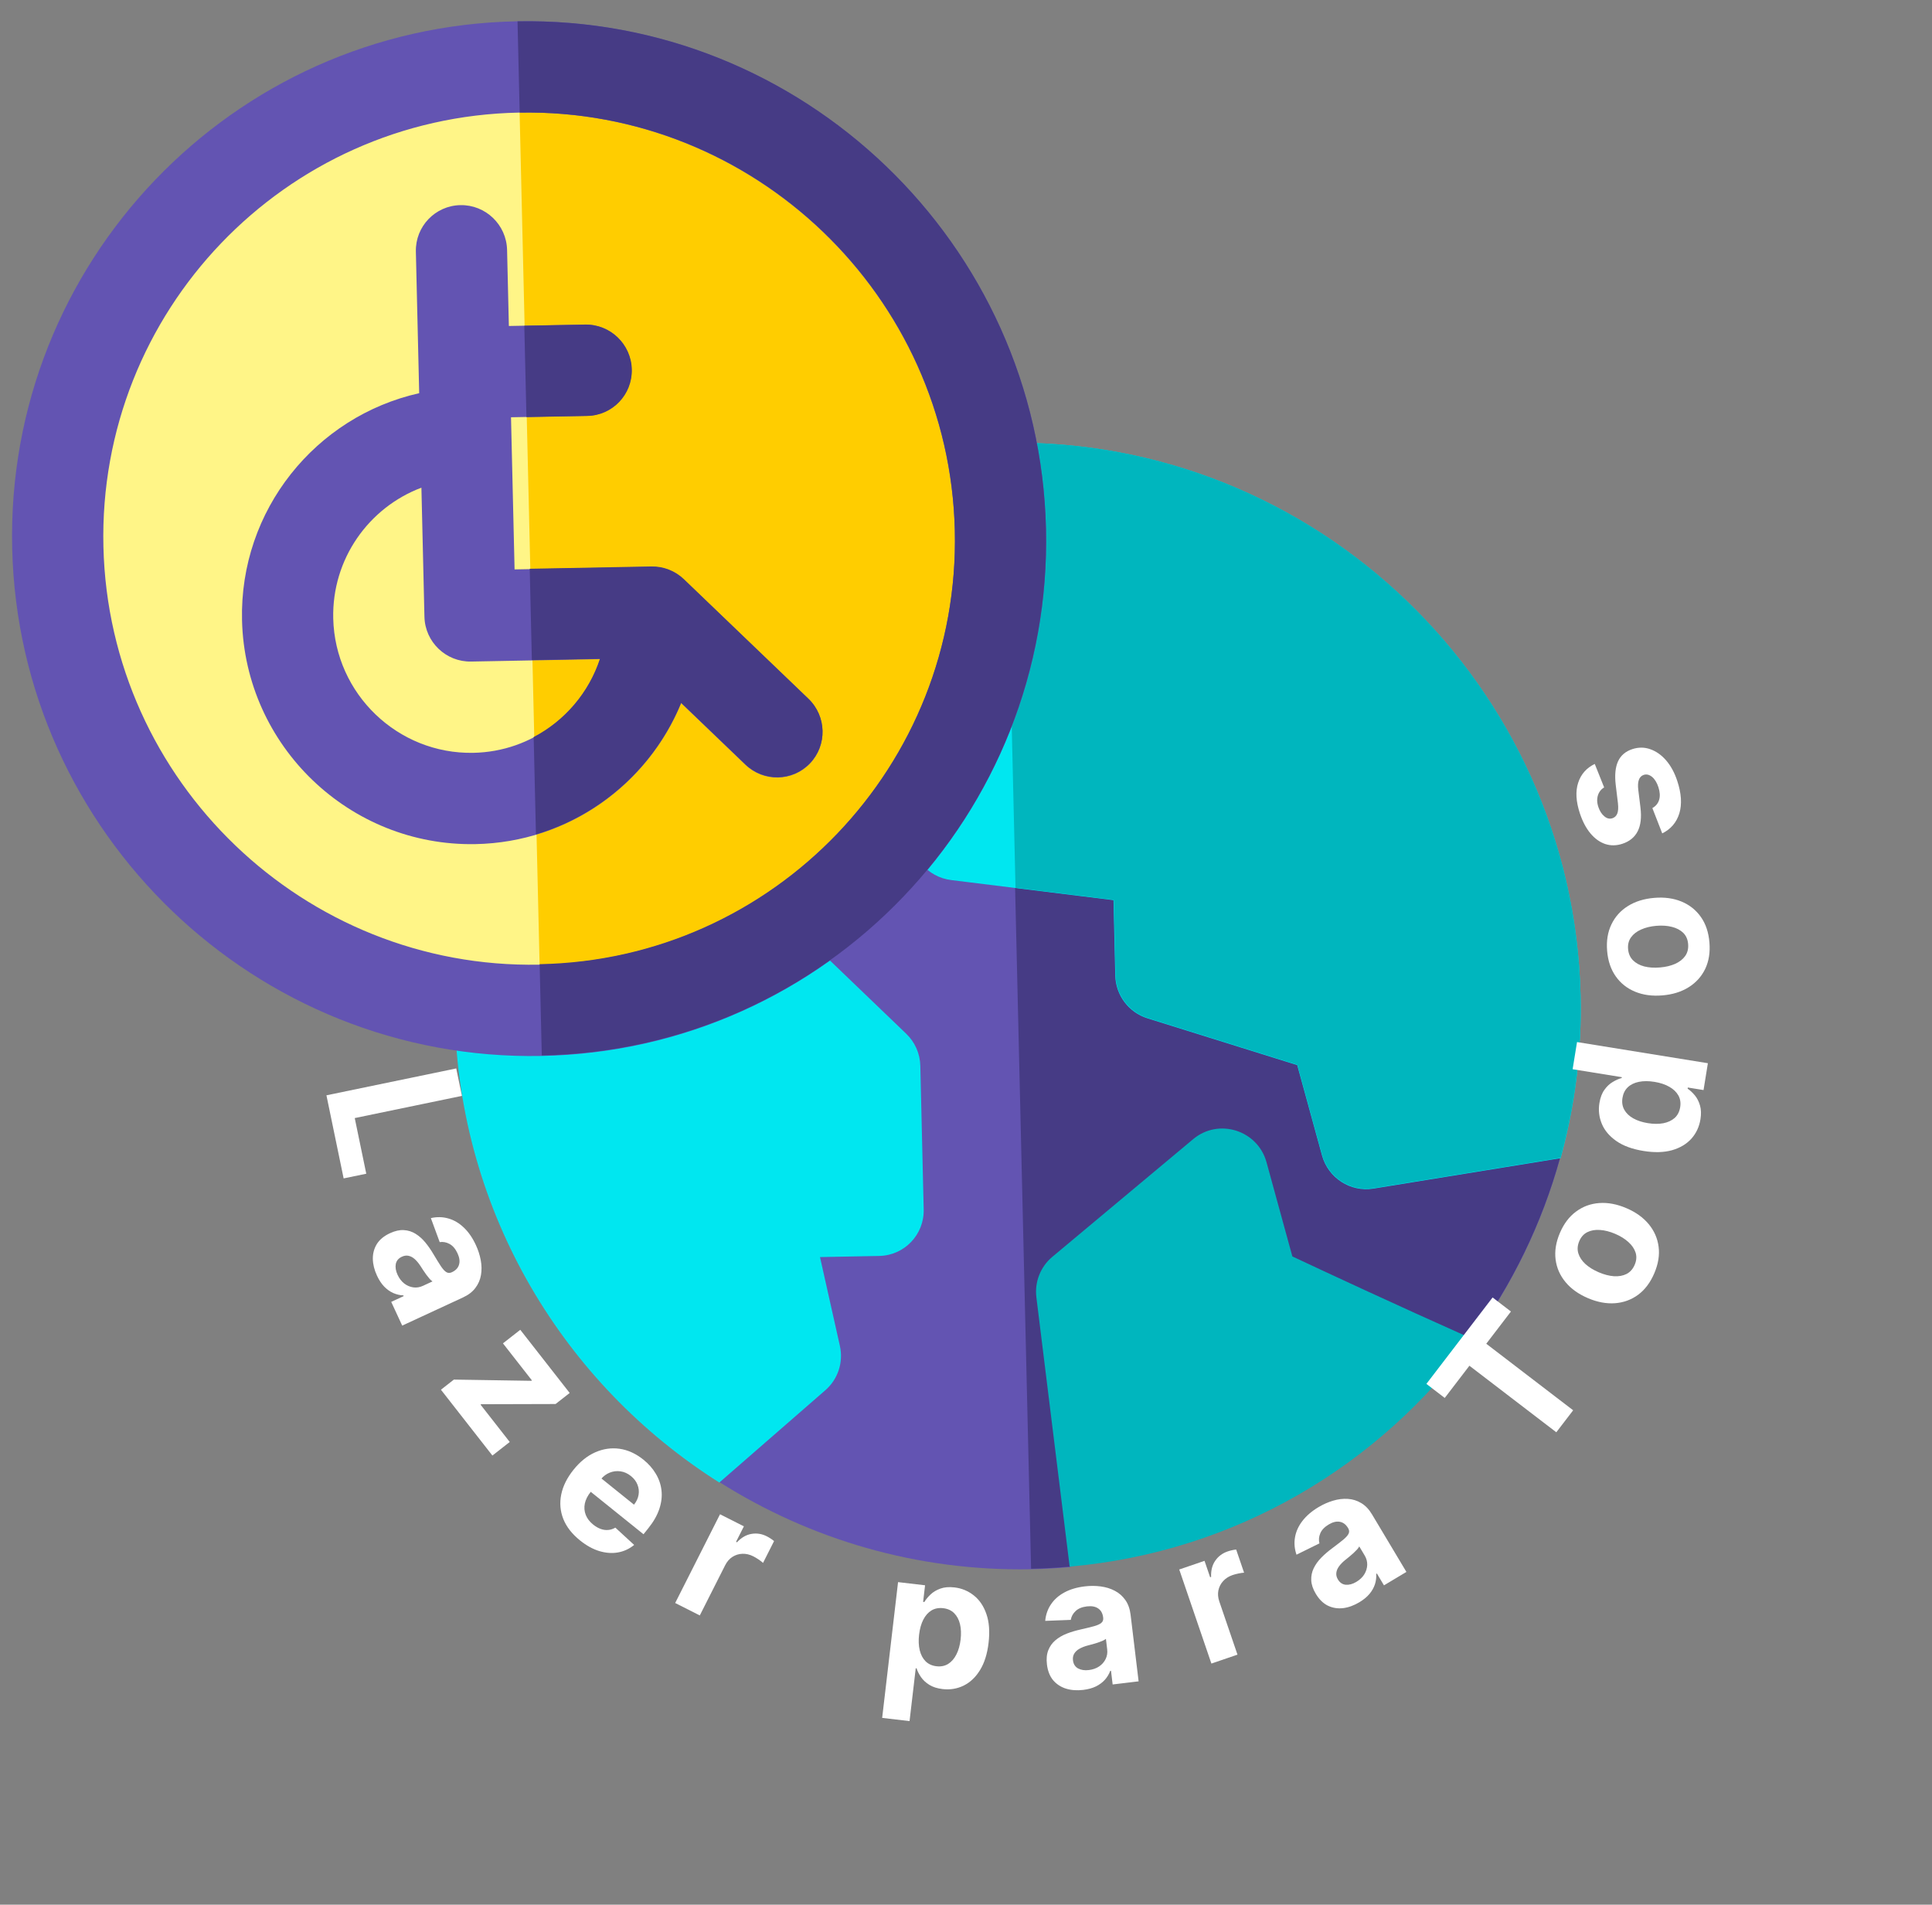 <svg width="212" height="209" viewBox="0 0 212 209" fill="none" xmlns="http://www.w3.org/2000/svg">
<rect x="0" y="0" width="212" height="209" fill="#808080" stroke="none"/>
<path d="M73.452 61.686C68.382 65.673 63.959 70.44 60.357 75.801L78.984 162.653C88.869 168.897 100.605 172.425 113.112 172.189C114.551 172.162 115.976 172.081 117.387 171.957L161.565 146.967C165.897 141.039 169.194 134.313 171.194 127.058L73.452 61.686Z" fill="#6354B2"/>
<path d="M111.14 86.844L113.142 172.133C114.579 172.106 116.003 172.026 117.414 171.902L161.569 146.92C165.9 140.994 169.195 134.269 171.194 127.017L111.14 86.844Z" fill="#463B85"/>
<path d="M110.251 48.592C96.356 48.854 83.629 53.718 73.483 61.699L101.117 94.795C101.936 95.776 103.096 96.409 104.362 96.566L122.186 98.771L122.38 107.051C122.431 109.207 123.854 111.095 125.914 111.738L142.345 116.872L145.065 126.782C145.745 129.261 148.186 130.833 150.717 130.421L171.245 127.086C172.808 121.417 173.584 115.427 173.438 109.244C172.639 75.157 144.292 47.949 110.251 48.592Z" fill="#00E7F0"/>
<path d="M110.288 48.591L111.433 97.411L122.216 98.746L122.41 107.021C122.461 109.176 123.883 111.064 125.941 111.707L142.363 116.838L145.081 126.742C145.761 129.22 148.201 130.792 150.73 130.381L171.246 127.047C172.808 121.38 173.583 115.394 173.438 109.213C172.639 75.144 144.309 47.949 110.288 48.591Z" fill="#00B6BE"/>
<path d="M92.162 147.681L89.979 137.936L96.475 137.813C99.236 137.761 101.423 135.477 101.358 132.712L100.988 116.943C100.957 115.615 100.4 114.352 99.441 113.431L60.318 75.863C53.474 86.051 49.598 98.385 49.908 111.596C50.413 133.142 61.93 151.934 78.931 162.677L90.574 152.539C91.954 151.337 92.563 149.473 92.162 147.681Z" fill="#00E7F0"/>
<path d="M138.978 127.537C138.011 124.012 133.726 122.657 130.932 124.992L115.472 137.911C114.173 138.996 113.514 140.669 113.723 142.354L117.374 171.901C135.553 170.302 151.397 160.803 161.552 146.91C152.954 143.075 145.341 139.524 141.812 137.866L138.978 127.537Z" fill="#00B6BE"/>
<path d="M6.337 60.084C6.659 73.811 12.417 86.872 22.343 96.395C32.27 105.918 45.552 111.123 59.268 110.864C72.984 110.605 86.01 104.904 95.481 95.014C104.951 85.125 110.091 71.858 109.769 58.131C109.447 44.405 103.689 31.343 93.763 21.82C83.837 12.297 70.554 7.093 56.839 7.352C43.123 7.611 30.096 13.312 20.626 23.201C11.155 33.09 6.015 46.358 6.337 60.084Z" fill="#FFF587"/>
<path d="M56.9 7.351L59.327 110.807C87.855 110.268 110.439 86.672 109.769 58.103C109.099 29.535 85.428 6.812 56.9 7.351Z" fill="#FFCD00"/>
<path d="M88.708 76.7L75.05 63.597C74.09 62.675 72.804 62.171 71.477 62.196L56.465 62.48L56.073 45.786L64.413 45.629C67.177 45.576 69.365 43.292 69.3 40.526C69.235 37.76 66.942 35.56 64.178 35.612L55.838 35.77L55.642 27.423C55.577 24.657 53.284 22.457 50.521 22.509C47.757 22.561 45.569 24.846 45.634 27.612L45.998 43.144C34.647 45.686 26.274 55.962 26.558 68.055C26.882 81.862 38.37 92.884 52.166 92.623C62.412 92.43 71.089 86.067 74.745 77.149L81.797 83.916C83.797 85.835 86.966 85.775 88.874 83.782C90.783 81.789 90.708 78.618 88.708 76.7ZM51.931 82.607C43.653 82.763 36.76 76.15 36.566 67.866C36.413 61.337 40.465 55.689 46.242 53.511L46.574 67.677C46.639 70.443 48.932 72.643 51.696 72.591L65.841 72.323C63.913 78.191 58.454 82.484 51.931 82.607Z" fill="#6354B2"/>
<path d="M75.047 63.557C74.087 62.636 72.801 62.132 71.474 62.157L58.127 62.409L58.362 72.427L65.837 72.286C64.617 75.998 61.982 79.079 58.56 80.874L58.811 91.556C66.064 89.393 71.91 84.021 74.742 77.113L81.796 83.88C83.797 85.8 86.966 85.74 88.874 83.747C90.783 81.754 90.709 78.582 88.708 76.663L75.047 63.557Z" fill="#463B85"/>
<path d="M69.331 40.536C69.266 37.77 66.972 35.569 64.207 35.621L57.532 35.747L57.768 45.767L64.443 45.641C67.207 45.589 69.396 43.303 69.331 40.536Z" fill="#463B85"/>
<path d="M59.397 115.867C28.121 116.461 2.076 91.479 1.338 60.179C0.6 28.879 25.445 2.931 56.72 2.338C87.996 1.745 114.041 26.726 114.779 58.026C115.517 89.326 90.673 115.274 59.397 115.867ZM56.956 12.355C31.2 12.844 10.74 34.212 11.348 59.989C11.956 85.765 33.404 106.339 59.161 105.85C84.917 105.361 105.377 83.993 104.77 58.216C104.162 32.44 82.713 11.867 56.956 12.355Z" fill="#6354B2"/>
<path d="M59.216 105.798C84.942 105.312 105.381 83.957 104.776 58.195C104.172 32.432 82.75 11.868 57.024 12.354L56.789 2.342C88.028 1.752 114.04 26.723 114.774 58.006C115.508 89.289 90.69 115.22 59.451 115.81L59.216 105.798Z" fill="#463B85"/>
<path d="M35.82 120.186L50.063 117.237L50.687 120.248L38.926 122.684L40.191 128.79L37.708 129.304L35.82 120.186Z" fill="white"/>
<path d="M41.365 139.97C41.072 139.338 40.921 138.725 40.911 138.129C40.906 137.532 41.053 136.988 41.354 136.5C41.661 136.013 42.141 135.618 42.794 135.316C43.343 135.061 43.852 134.948 44.319 134.977C44.787 135.005 45.215 135.141 45.604 135.383C45.993 135.626 46.348 135.941 46.669 136.33C46.992 136.723 47.29 137.154 47.565 137.621C47.892 138.169 48.162 138.607 48.377 138.936C48.596 139.262 48.796 139.48 48.977 139.589C49.158 139.698 49.354 139.704 49.565 139.607L49.603 139.589C50.011 139.4 50.267 139.124 50.371 138.763C50.477 138.406 50.422 137.993 50.205 137.525C49.976 137.031 49.684 136.689 49.33 136.498C48.98 136.306 48.619 136.238 48.249 136.295L47.279 133.66C47.94 133.51 48.577 133.523 49.191 133.698C49.808 133.871 50.373 134.201 50.886 134.689C51.406 135.179 51.849 135.819 52.215 136.609C52.47 137.159 52.649 137.715 52.753 138.278C52.859 138.844 52.867 139.386 52.778 139.902C52.691 140.423 52.487 140.896 52.167 141.32C51.852 141.743 51.4 142.091 50.811 142.364L44.135 145.457L42.929 142.854L44.301 142.218L44.265 142.141C43.882 142.125 43.511 142.039 43.151 141.882C42.796 141.723 42.465 141.488 42.159 141.176C41.857 140.862 41.592 140.46 41.365 139.97ZM43.624 139.878C43.811 140.282 44.056 140.602 44.358 140.837C44.665 141.071 44.996 141.212 45.353 141.261C45.709 141.31 46.062 141.253 46.41 141.092L47.46 140.605C47.364 140.545 47.258 140.451 47.141 140.323C47.031 140.196 46.913 140.05 46.789 139.883C46.669 139.714 46.551 139.545 46.435 139.374C46.324 139.201 46.223 139.044 46.132 138.904C45.935 138.604 45.729 138.357 45.515 138.164C45.3 137.972 45.074 137.849 44.836 137.798C44.602 137.744 44.357 137.777 44.099 137.897C43.725 138.07 43.502 138.338 43.43 138.7C43.364 139.064 43.429 139.457 43.624 139.878Z" fill="white"/>
<path d="M48.384 152.491L49.805 151.38L58.303 151.514L58.365 151.465L55.189 147.404L57.091 145.916L62.512 152.848L60.962 154.06L52.793 154.083L52.732 154.131L55.934 158.226L54.032 159.714L48.384 152.491Z" fill="white"/>
<path d="M63.643 169.025C62.769 168.321 62.159 167.539 61.813 166.677C61.473 165.815 61.397 164.921 61.583 163.994C61.771 163.065 62.226 162.152 62.947 161.255C63.651 160.381 64.438 159.75 65.308 159.362C66.179 158.975 67.071 158.845 67.984 158.971C68.9 159.101 69.775 159.501 70.609 160.172C71.17 160.623 71.619 161.133 71.957 161.703C72.302 162.271 72.511 162.88 72.585 163.529C72.662 164.181 72.584 164.859 72.351 165.565C72.12 166.267 71.714 166.979 71.133 167.702L70.612 168.35L63.434 162.576L64.609 161.115L69.568 165.104C69.841 164.764 70.009 164.404 70.072 164.024C70.135 163.643 70.095 163.273 69.952 162.915C69.815 162.556 69.576 162.239 69.232 161.963C68.874 161.675 68.49 161.503 68.08 161.446C67.677 161.389 67.286 161.436 66.909 161.588C66.534 161.737 66.21 161.977 65.936 162.31L64.819 163.699C64.481 164.12 64.266 164.545 64.174 164.976C64.087 165.41 64.12 165.826 64.274 166.223C64.428 166.621 64.703 166.978 65.098 167.296C65.36 167.507 65.629 167.663 65.906 167.764C66.183 167.865 66.459 167.904 66.732 167.881C67.006 167.858 67.269 167.773 67.523 167.624L69.587 169.522C69.055 169.957 68.46 170.232 67.803 170.347C67.152 170.461 66.469 170.41 65.755 170.195C65.048 169.979 64.344 169.588 63.643 169.025Z" fill="white"/>
<path d="M74.088 175.894L79.009 166.158L81.627 167.481L80.768 169.18L80.87 169.231C81.353 168.716 81.881 168.41 82.455 168.313C83.032 168.212 83.593 168.299 84.138 168.575C84.273 168.643 84.414 168.725 84.562 168.821C84.71 168.917 84.836 169.01 84.939 169.099L83.728 171.495C83.621 171.393 83.462 171.27 83.253 171.128C83.044 170.985 82.847 170.867 82.661 170.773C82.264 170.572 81.865 170.479 81.465 170.494C81.071 170.507 80.706 170.62 80.371 170.833C80.039 171.047 79.773 171.353 79.573 171.75L76.789 177.259L74.088 175.894Z" fill="white"/>
<path d="M96.801 188.501L98.545 173.603L101.508 173.95L101.295 175.769L101.429 175.785C101.595 175.509 101.82 175.235 102.105 174.963C102.394 174.687 102.753 174.472 103.181 174.317C103.615 174.158 104.135 174.114 104.741 174.185C105.531 174.278 106.236 174.57 106.855 175.062C107.475 175.549 107.937 176.23 108.239 177.105C108.543 177.975 108.622 179.03 108.476 180.272C108.335 181.48 108.02 182.478 107.532 183.265C107.05 184.047 106.45 184.613 105.732 184.963C105.019 185.309 104.251 185.433 103.428 185.337C102.845 185.269 102.36 185.114 101.974 184.873C101.592 184.633 101.289 184.352 101.064 184.03C100.84 183.704 100.678 183.382 100.577 183.065L100.485 183.054L99.806 188.853L96.801 188.501ZM100.853 179.365C100.777 180.009 100.801 180.581 100.923 181.082C101.046 181.582 101.261 181.987 101.568 182.294C101.876 182.597 102.272 182.777 102.756 182.834C103.245 182.891 103.675 182.806 104.045 182.577C104.415 182.344 104.715 181.998 104.946 181.539C105.181 181.075 105.336 180.528 105.409 179.898C105.483 179.273 105.46 178.712 105.342 178.217C105.223 177.722 105.011 177.32 104.703 177.012C104.396 176.705 103.996 176.522 103.502 176.464C103.013 176.407 102.584 176.488 102.215 176.707C101.851 176.926 101.552 177.263 101.317 177.717C101.083 178.171 100.928 178.72 100.853 179.365Z" fill="white"/>
<path d="M118.866 185.429C118.175 185.512 117.545 185.467 116.976 185.292C116.406 185.113 115.934 184.805 115.562 184.368C115.194 183.926 114.967 183.347 114.881 182.633C114.809 182.031 114.858 181.512 115.03 181.077C115.201 180.641 115.463 180.276 115.813 179.981C116.164 179.686 116.574 179.446 117.043 179.26C117.517 179.075 118.018 178.924 118.548 178.807C119.17 178.666 119.67 178.543 120.049 178.44C120.427 178.333 120.696 178.21 120.856 178.071C121.015 177.933 121.081 177.749 121.054 177.518L121.049 177.476C120.995 177.029 120.812 176.701 120.501 176.49C120.194 176.279 119.784 176.205 119.272 176.266C118.731 176.332 118.316 176.503 118.025 176.781C117.733 177.055 117.558 177.377 117.497 177.746L114.692 177.855C114.754 177.18 114.962 176.578 115.318 176.049C115.674 175.515 116.162 175.079 116.785 174.742C117.411 174.399 118.157 174.176 119.022 174.072C119.623 173.999 120.208 174 120.775 174.075C121.346 174.149 121.864 174.309 122.327 174.553C122.796 174.797 123.182 175.137 123.488 175.572C123.792 176.003 123.983 176.54 124.061 177.184L124.941 184.49L122.092 184.833L121.911 183.331L121.827 183.341C121.694 183.701 121.497 184.027 121.237 184.321C120.976 184.61 120.65 184.852 120.258 185.047C119.866 185.237 119.402 185.364 118.866 185.429ZM119.477 183.252C119.919 183.199 120.298 183.065 120.616 182.85C120.933 182.631 121.17 182.359 121.326 182.035C121.483 181.711 121.538 181.359 121.492 180.978L121.353 179.828C121.267 179.901 121.144 179.973 120.986 180.044C120.832 180.111 120.656 180.177 120.459 180.244C120.262 180.306 120.064 180.365 119.866 180.423C119.667 180.475 119.487 180.523 119.325 180.566C118.979 180.661 118.681 180.78 118.431 180.925C118.181 181.069 117.995 181.247 117.873 181.457C117.75 181.662 117.705 181.906 117.739 182.188C117.788 182.597 117.974 182.892 118.296 183.073C118.623 183.248 119.016 183.308 119.477 183.252Z" fill="white"/>
<path d="M132.927 182.539L129.399 172.217L132.174 171.268L132.79 173.069L132.897 173.032C132.867 172.327 133.017 171.736 133.349 171.257C133.679 170.774 134.133 170.433 134.711 170.236C134.854 170.187 135.012 170.143 135.184 170.104C135.356 170.065 135.51 170.04 135.646 170.029L136.514 172.569C136.366 172.575 136.168 172.602 135.92 172.652C135.672 172.702 135.449 172.761 135.252 172.828C134.831 172.972 134.486 173.192 134.217 173.489C133.951 173.781 133.777 174.12 133.695 174.509C133.617 174.896 133.65 175.3 133.794 175.721L135.79 181.561L132.927 182.539Z" fill="white"/>
<path d="M149.159 175.814C148.562 176.171 147.967 176.385 147.376 176.458C146.782 176.526 146.227 176.436 145.709 176.188C145.193 175.934 144.75 175.498 144.381 174.88C144.07 174.36 143.904 173.866 143.884 173.398C143.864 172.931 143.954 172.491 144.154 172.078C144.355 171.666 144.631 171.28 144.984 170.92C145.341 170.558 145.738 170.216 146.175 169.894C146.685 169.512 147.093 169.196 147.397 168.948C147.698 168.696 147.894 168.475 147.984 168.283C148.073 168.092 148.058 167.896 147.939 167.697L147.918 167.661C147.687 167.274 147.386 167.049 147.016 166.983C146.65 166.915 146.245 167.014 145.802 167.278C145.335 167.558 145.025 167.884 144.873 168.256C144.718 168.625 144.688 168.99 144.783 169.352L142.265 170.593C142.047 169.951 141.992 169.316 142.102 168.688C142.21 168.055 142.479 167.459 142.91 166.897C143.343 166.33 143.933 165.822 144.681 165.375C145.201 165.064 145.736 164.828 146.284 164.665C146.837 164.5 147.374 164.436 147.897 164.47C148.424 164.503 148.915 164.656 149.371 164.93C149.825 165.199 150.218 165.612 150.551 166.169L154.326 172.484L151.864 173.957L151.087 172.658L151.014 172.702C151.039 173.085 150.992 173.463 150.874 173.837C150.753 174.207 150.553 174.561 150.275 174.898C149.994 175.231 149.622 175.537 149.159 175.814ZM148.831 173.577C149.213 173.348 149.506 173.072 149.708 172.746C149.909 172.417 150.014 172.072 150.026 171.713C150.037 171.353 149.944 171.008 149.747 170.679L149.153 169.686C149.103 169.787 149.021 169.903 148.905 170.032C148.791 170.156 148.658 170.288 148.505 170.429C148.35 170.566 148.193 170.701 148.036 170.834C147.875 170.963 147.73 171.08 147.6 171.185C147.322 171.412 147.098 171.642 146.929 171.876C146.76 172.109 146.662 172.347 146.636 172.589C146.607 172.827 146.665 173.068 146.811 173.312C147.022 173.665 147.312 173.859 147.68 173.893C148.049 173.92 148.433 173.815 148.831 173.577Z" fill="white"/>
<path d="M158.533 153.394L156.52 151.852L163.784 142.368L165.796 143.91L163.089 147.446L172.624 154.748L170.775 157.161L161.24 149.859L158.533 153.394Z" fill="white"/>
<path d="M181.527 139.714C181.094 140.729 180.504 141.514 179.757 142.07C179.007 142.62 178.159 142.93 177.213 143C176.262 143.067 175.273 142.882 174.246 142.443C173.209 142 172.389 141.413 171.785 140.682C171.177 139.948 170.814 139.122 170.697 138.202C170.578 137.275 170.735 136.305 171.168 135.29C171.601 134.276 172.193 133.494 172.943 132.944C173.69 132.387 174.539 132.075 175.489 132.008C176.435 131.938 177.427 132.125 178.463 132.567C179.491 133.006 180.309 133.592 180.917 134.326C181.521 135.057 181.883 135.886 182.002 136.812C182.119 137.732 181.961 138.7 181.527 139.714ZM179.377 138.781C179.575 138.319 179.608 137.878 179.479 137.457C179.346 137.035 179.084 136.647 178.693 136.295C178.305 135.939 177.819 135.636 177.236 135.387C176.652 135.138 176.097 134.996 175.571 134.962C175.047 134.923 174.586 135.002 174.189 135.198C173.791 135.394 173.494 135.722 173.296 136.184C173.098 136.65 173.063 137.098 173.193 137.53C173.325 137.957 173.585 138.348 173.973 138.705C174.363 139.057 174.85 139.357 175.434 139.606C176.017 139.856 176.571 139.999 177.095 140.038C177.621 140.072 178.084 139.989 178.483 139.789C178.88 139.583 179.178 139.247 179.377 138.781Z" fill="white"/>
<path d="M186.591 122.821C186.459 123.639 186.129 124.346 185.601 124.942C185.069 125.532 184.36 125.955 183.475 126.21C182.585 126.459 181.54 126.487 180.339 126.292C179.105 126.093 178.111 125.728 177.357 125.199C176.599 124.668 176.07 124.041 175.77 123.316C175.466 122.586 175.378 121.826 175.505 121.036C175.603 120.433 175.787 119.947 176.058 119.578C176.324 119.204 176.63 118.918 176.974 118.719C177.314 118.515 177.639 118.371 177.95 118.287L177.965 118.196L172.566 117.323L173.048 114.343L187.407 116.665L186.931 119.61L185.206 119.331L185.185 119.457C185.462 119.646 185.727 119.892 185.98 120.197C186.228 120.496 186.416 120.865 186.542 121.303C186.668 121.736 186.685 122.242 186.591 122.821ZM184.367 121.49C184.445 121.009 184.38 120.581 184.172 120.207C183.96 119.827 183.63 119.51 183.182 119.255C182.735 118.996 182.191 118.815 181.551 118.711C180.91 118.607 180.34 118.606 179.839 118.708C179.338 118.809 178.932 119.007 178.62 119.302C178.309 119.597 178.114 119.985 178.036 120.466C177.957 120.957 178.023 121.392 178.235 121.772C178.447 122.152 178.775 122.466 179.219 122.715C179.664 122.965 180.196 123.14 180.818 123.24C181.444 123.342 182.012 123.345 182.522 123.25C183.027 123.149 183.442 122.955 183.767 122.667C184.088 122.373 184.288 121.981 184.367 121.49Z" fill="white"/>
<path d="M187.577 103.406C187.669 104.505 187.514 105.475 187.114 106.316C186.708 107.153 186.103 107.823 185.299 108.327C184.491 108.832 183.53 109.13 182.416 109.222C181.293 109.316 180.294 109.18 179.418 108.816C178.537 108.452 177.83 107.891 177.296 107.132C176.758 106.369 176.443 105.438 176.352 104.338C176.26 103.239 176.417 102.271 176.823 101.434C177.224 100.593 177.828 99.921 178.637 99.416C179.441 98.913 180.404 98.614 181.527 98.521C182.641 98.428 183.638 98.564 184.518 98.928C185.394 99.292 186.102 99.856 186.64 100.619C187.174 101.377 187.486 102.306 187.577 103.406ZM185.24 103.586C185.199 103.086 185.023 102.68 184.712 102.368C184.396 102.057 183.983 101.837 183.474 101.708C182.964 101.575 182.393 101.535 181.76 101.587C181.128 101.64 180.571 101.774 180.091 101.99C179.609 102.201 179.239 102.486 178.979 102.845C178.719 103.203 178.609 103.633 178.651 104.133C178.693 104.638 178.872 105.051 179.188 105.371C179.505 105.687 179.918 105.912 180.427 106.045C180.937 106.174 181.508 106.212 182.14 106.159C182.773 106.107 183.329 105.975 183.811 105.764C184.292 105.548 184.662 105.259 184.922 104.895C185.176 104.527 185.282 104.091 185.24 103.586Z" fill="white"/>
<path d="M174.994 83.826L176.025 86.403C175.816 86.522 175.645 86.686 175.514 86.893C175.379 87.103 175.298 87.347 175.27 87.625C175.237 87.9 175.275 88.204 175.385 88.537C175.532 88.982 175.75 89.326 176.04 89.57C176.326 89.814 176.624 89.885 176.934 89.783C177.181 89.701 177.357 89.533 177.463 89.279C177.568 89.024 177.593 88.64 177.537 88.124L177.295 86.125C177.169 85.05 177.253 84.189 177.548 83.543C177.843 82.897 178.364 82.45 179.11 82.203C179.789 81.979 180.451 81.982 181.095 82.213C181.739 82.439 182.319 82.85 182.835 83.448C183.346 84.042 183.75 84.788 184.047 85.687C184.501 87.058 184.577 88.245 184.275 89.248C183.967 90.247 183.342 90.98 182.399 91.447L181.316 88.67C181.706 88.447 181.957 88.134 182.068 87.733C182.176 87.334 182.144 86.878 181.975 86.365C181.808 85.862 181.578 85.489 181.284 85.247C180.983 85.002 180.677 84.929 180.366 85.027C180.106 85.118 179.929 85.299 179.834 85.57C179.735 85.842 179.714 86.218 179.773 86.697L180.009 88.609C180.141 89.687 180.04 90.556 179.704 91.216C179.367 91.871 178.812 92.326 178.039 92.582C177.374 92.802 176.741 92.811 176.141 92.611C175.54 92.406 175 92.018 174.522 91.448C174.043 90.873 173.657 90.143 173.364 89.258C172.931 87.95 172.867 86.829 173.172 85.895C173.475 84.957 174.082 84.267 174.994 83.826Z" fill="white"/>
</svg>
